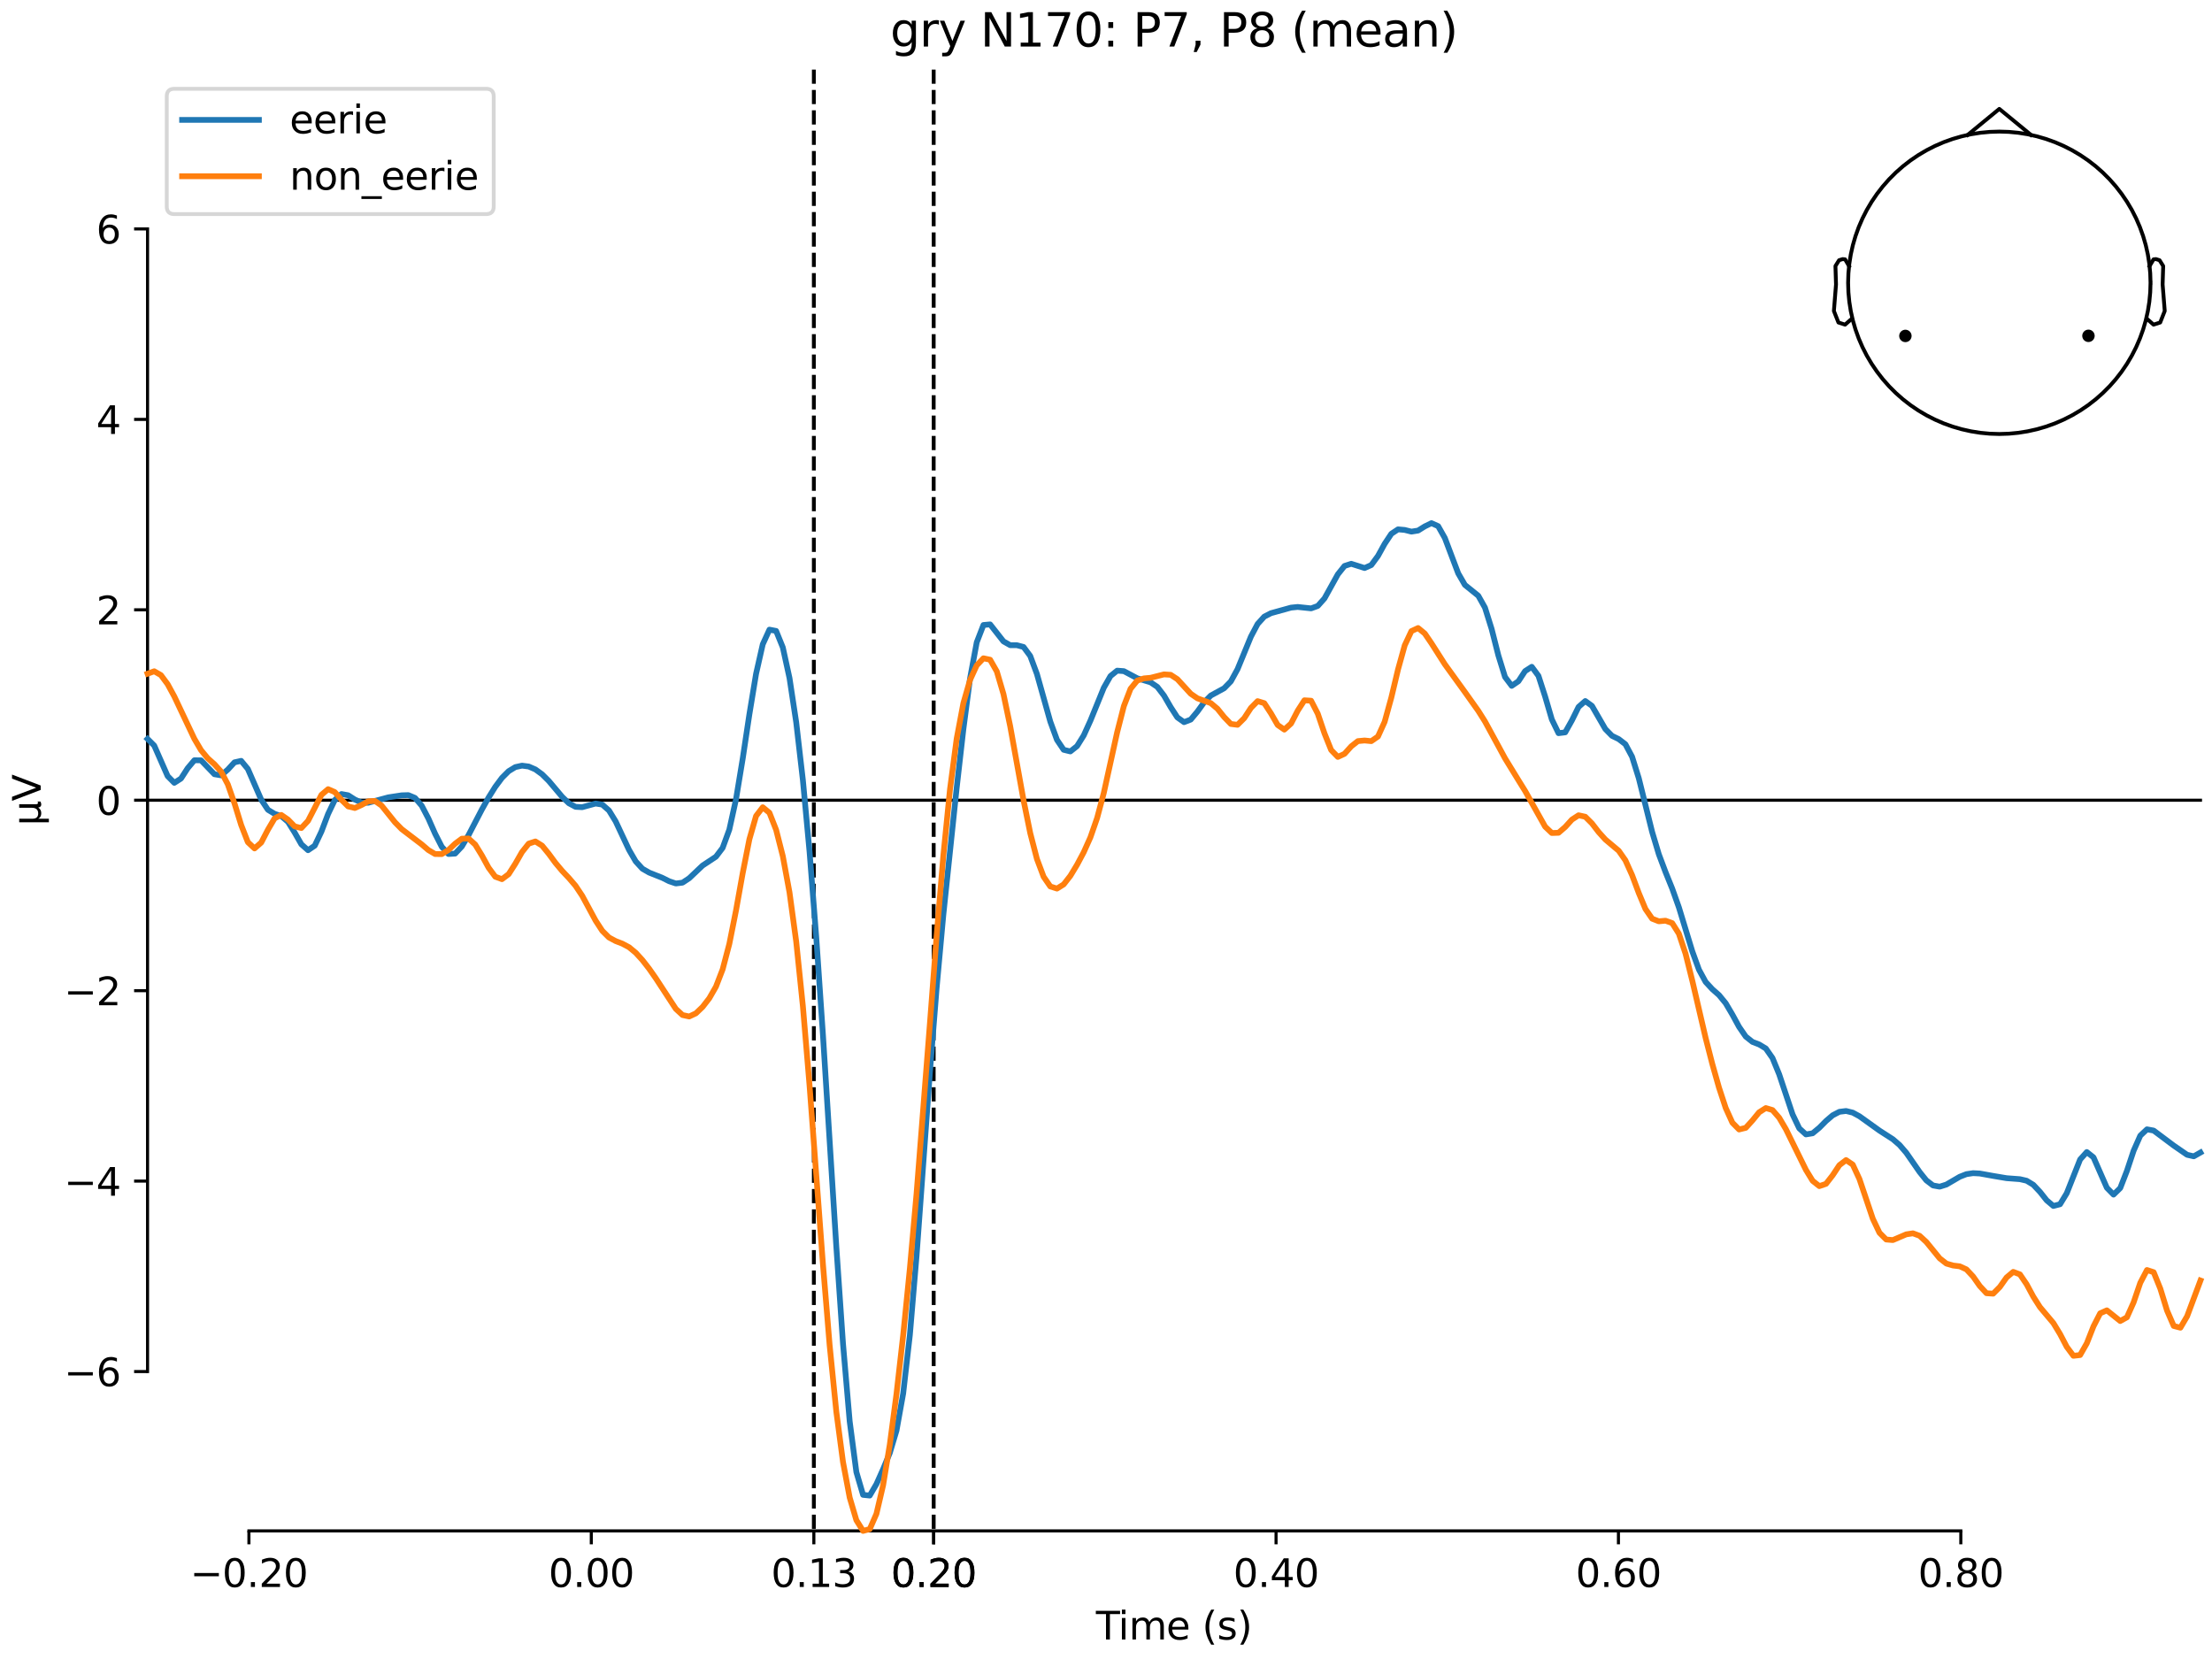 <?xml version="1.0" encoding="utf-8" standalone="no"?>
<!DOCTYPE svg PUBLIC "-//W3C//DTD SVG 1.1//EN"
  "http://www.w3.org/Graphics/SVG/1.1/DTD/svg11.dtd">
<svg xmlns:xlink="http://www.w3.org/1999/xlink" width="576pt" height="432pt" viewBox="0 0 576 432" xmlns="http://www.w3.org/2000/svg" version="1.1">
 <defs>
  <style type="text/css">*{stroke-linejoin: round; stroke-linecap: butt}</style>
 </defs>
 <g id="figure_1">
  <g id="patch_1">
   <path d="M 0 432 
L 576 432 
L 576 0 
L 0 0 
z
" style="fill: #ffffff"/>
  </g>
  <g id="axes_1">
   <g id="patch_2">
    <path d="M 38.421 398.644 
L 573 398.644 
L 573 18.118 
L 38.421 18.118 
L 38.421 398.644 
z
" style="fill: none; opacity: 0"/>
   </g>
   <g id="patch_3">
    <path d="M 38.421 357.149 
L 38.421 59.613 
" style="fill: none; stroke: #000000; stroke-width: 0.8; stroke-linejoin: miter; stroke-linecap: square"/>
   </g>
   <g id="LineCollection_1">
    <path d="M 211.924 18.118 
L 211.924 398.644 
" clip-path="url(#pa678ae87fa)" style="fill: none; stroke-dasharray: 3.7,1.6; stroke-dashoffset: 0; stroke: #000000"/>
    <path d="M 243.128 18.118 
L 243.128 398.644 
" clip-path="url(#pa678ae87fa)" style="fill: none; stroke-dasharray: 3.7,1.6; stroke-dashoffset: 0; stroke: #000000"/>
   </g>
   <g id="matplotlib.axis_1">
    <g id="xtick_1">
     <g id="line2d_1">
      <defs>
       <path id="m746af0ea76" d="M 0 0 
L 0 3.5 
" style="stroke: #000000; stroke-width: 0.8"/>
      </defs>
      <g>
       <use xlink:href="#m746af0ea76" x="64.819" y="398.644" style="stroke: #000000; stroke-width: 0.8"/>
      </g>
     </g>
     <g id="text_1">
      <!-- −0.20 -->
      <g transform="translate(49.496 413.242) scale(0.1 -0.1)">
       <defs>
        <path id="DejaVuSans-2212" d="M 678 2272 
L 4684 2272 
L 4684 1741 
L 678 1741 
L 678 2272 
z
" transform="scale(0.016)"/>
        <path id="DejaVuSans-30" d="M 2034 4250 
Q 1547 4250 1301 3770 
Q 1056 3291 1056 2328 
Q 1056 1369 1301 889 
Q 1547 409 2034 409 
Q 2525 409 2770 889 
Q 3016 1369 3016 2328 
Q 3016 3291 2770 3770 
Q 2525 4250 2034 4250 
z
M 2034 4750 
Q 2819 4750 3233 4129 
Q 3647 3509 3647 2328 
Q 3647 1150 3233 529 
Q 2819 -91 2034 -91 
Q 1250 -91 836 529 
Q 422 1150 422 2328 
Q 422 3509 836 4129 
Q 1250 4750 2034 4750 
z
" transform="scale(0.016)"/>
        <path id="DejaVuSans-2e" d="M 684 794 
L 1344 794 
L 1344 0 
L 684 0 
L 684 794 
z
" transform="scale(0.016)"/>
        <path id="DejaVuSans-32" d="M 1228 531 
L 3431 531 
L 3431 0 
L 469 0 
L 469 531 
Q 828 903 1448 1529 
Q 2069 2156 2228 2338 
Q 2531 2678 2651 2914 
Q 2772 3150 2772 3378 
Q 2772 3750 2511 3984 
Q 2250 4219 1831 4219 
Q 1534 4219 1204 4116 
Q 875 4013 500 3803 
L 500 4441 
Q 881 4594 1212 4672 
Q 1544 4750 1819 4750 
Q 2544 4750 2975 4387 
Q 3406 4025 3406 3419 
Q 3406 3131 3298 2873 
Q 3191 2616 2906 2266 
Q 2828 2175 2409 1742 
Q 1991 1309 1228 531 
z
" transform="scale(0.016)"/>
       </defs>
       <use xlink:href="#DejaVuSans-2212"/>
       <use xlink:href="#DejaVuSans-30" transform="translate(83.789 0)"/>
       <use xlink:href="#DejaVuSans-2e" transform="translate(147.412 0)"/>
       <use xlink:href="#DejaVuSans-32" transform="translate(179.199 0)"/>
       <use xlink:href="#DejaVuSans-30" transform="translate(242.822 0)"/>
      </g>
     </g>
    </g>
    <g id="xtick_2">
     <g id="line2d_2">
      <g>
       <use xlink:href="#m746af0ea76" x="153.973" y="398.644" style="stroke: #000000; stroke-width: 0.8"/>
      </g>
     </g>
     <g id="text_2">
      <!-- 0.00 -->
      <g transform="translate(142.84 413.242) scale(0.1 -0.1)">
       <use xlink:href="#DejaVuSans-30"/>
       <use xlink:href="#DejaVuSans-2e" transform="translate(63.623 0)"/>
       <use xlink:href="#DejaVuSans-30" transform="translate(95.41 0)"/>
       <use xlink:href="#DejaVuSans-30" transform="translate(159.033 0)"/>
      </g>
     </g>
    </g>
    <g id="xtick_3">
     <g id="line2d_3">
      <g>
       <use xlink:href="#m746af0ea76" x="211.924" y="398.644" style="stroke: #000000; stroke-width: 0.8"/>
      </g>
     </g>
     <g id="text_3">
      <!-- 0.13 -->
      <g transform="translate(200.791 413.242) scale(0.1 -0.1)">
       <defs>
        <path id="DejaVuSans-31" d="M 794 531 
L 1825 531 
L 1825 4091 
L 703 3866 
L 703 4441 
L 1819 4666 
L 2450 4666 
L 2450 531 
L 3481 531 
L 3481 0 
L 794 0 
L 794 531 
z
" transform="scale(0.016)"/>
        <path id="DejaVuSans-33" d="M 2597 2516 
Q 3050 2419 3304 2112 
Q 3559 1806 3559 1356 
Q 3559 666 3084 287 
Q 2609 -91 1734 -91 
Q 1441 -91 1130 -33 
Q 819 25 488 141 
L 488 750 
Q 750 597 1062 519 
Q 1375 441 1716 441 
Q 2309 441 2620 675 
Q 2931 909 2931 1356 
Q 2931 1769 2642 2001 
Q 2353 2234 1838 2234 
L 1294 2234 
L 1294 2753 
L 1863 2753 
Q 2328 2753 2575 2939 
Q 2822 3125 2822 3475 
Q 2822 3834 2567 4026 
Q 2313 4219 1838 4219 
Q 1578 4219 1281 4162 
Q 984 4106 628 3988 
L 628 4550 
Q 988 4650 1302 4700 
Q 1616 4750 1894 4750 
Q 2613 4750 3031 4423 
Q 3450 4097 3450 3541 
Q 3450 3153 3228 2886 
Q 3006 2619 2597 2516 
z
" transform="scale(0.016)"/>
       </defs>
       <use xlink:href="#DejaVuSans-30"/>
       <use xlink:href="#DejaVuSans-2e" transform="translate(63.623 0)"/>
       <use xlink:href="#DejaVuSans-31" transform="translate(95.41 0)"/>
       <use xlink:href="#DejaVuSans-33" transform="translate(159.033 0)"/>
      </g>
     </g>
    </g>
    <g id="xtick_4">
     <g id="line2d_4">
      <g>
       <use xlink:href="#m746af0ea76" x="243.128" y="398.644" style="stroke: #000000; stroke-width: 0.8"/>
      </g>
     </g>
     <g id="text_4">
      <!-- 0.20 -->
      <g transform="translate(231.995 413.242) scale(0.1 -0.1)">
       <use xlink:href="#DejaVuSans-30"/>
       <use xlink:href="#DejaVuSans-2e" transform="translate(63.623 0)"/>
       <use xlink:href="#DejaVuSans-32" transform="translate(95.41 0)"/>
       <use xlink:href="#DejaVuSans-30" transform="translate(159.033 0)"/>
      </g>
     </g>
    </g>
    <g id="xtick_5">
     <g id="line2d_5">
      <g>
       <use xlink:href="#m746af0ea76" x="243.128" y="398.644" style="stroke: #000000; stroke-width: 0.8"/>
      </g>
     </g>
     <g id="text_5">
      <!-- 0.20 -->
      <g transform="translate(231.995 413.242) scale(0.1 -0.1)">
       <use xlink:href="#DejaVuSans-30"/>
       <use xlink:href="#DejaVuSans-2e" transform="translate(63.623 0)"/>
       <use xlink:href="#DejaVuSans-32" transform="translate(95.41 0)"/>
       <use xlink:href="#DejaVuSans-30" transform="translate(159.033 0)"/>
      </g>
     </g>
    </g>
    <g id="xtick_6">
     <g id="line2d_6">
      <g>
       <use xlink:href="#m746af0ea76" x="332.282" y="398.644" style="stroke: #000000; stroke-width: 0.8"/>
      </g>
     </g>
     <g id="text_6">
      <!-- 0.40 -->
      <g transform="translate(321.15 413.242) scale(0.1 -0.1)">
       <defs>
        <path id="DejaVuSans-34" d="M 2419 4116 
L 825 1625 
L 2419 1625 
L 2419 4116 
z
M 2253 4666 
L 3047 4666 
L 3047 1625 
L 3713 1625 
L 3713 1100 
L 3047 1100 
L 3047 0 
L 2419 0 
L 2419 1100 
L 313 1100 
L 313 1709 
L 2253 4666 
z
" transform="scale(0.016)"/>
       </defs>
       <use xlink:href="#DejaVuSans-30"/>
       <use xlink:href="#DejaVuSans-2e" transform="translate(63.623 0)"/>
       <use xlink:href="#DejaVuSans-34" transform="translate(95.41 0)"/>
       <use xlink:href="#DejaVuSans-30" transform="translate(159.033 0)"/>
      </g>
     </g>
    </g>
    <g id="xtick_7">
     <g id="line2d_7">
      <g>
       <use xlink:href="#m746af0ea76" x="421.437" y="398.644" style="stroke: #000000; stroke-width: 0.8"/>
      </g>
     </g>
     <g id="text_7">
      <!-- 0.60 -->
      <g transform="translate(410.304 413.242) scale(0.1 -0.1)">
       <defs>
        <path id="DejaVuSans-36" d="M 2113 2584 
Q 1688 2584 1439 2293 
Q 1191 2003 1191 1497 
Q 1191 994 1439 701 
Q 1688 409 2113 409 
Q 2538 409 2786 701 
Q 3034 994 3034 1497 
Q 3034 2003 2786 2293 
Q 2538 2584 2113 2584 
z
M 3366 4563 
L 3366 3988 
Q 3128 4100 2886 4159 
Q 2644 4219 2406 4219 
Q 1781 4219 1451 3797 
Q 1122 3375 1075 2522 
Q 1259 2794 1537 2939 
Q 1816 3084 2150 3084 
Q 2853 3084 3261 2657 
Q 3669 2231 3669 1497 
Q 3669 778 3244 343 
Q 2819 -91 2113 -91 
Q 1303 -91 875 529 
Q 447 1150 447 2328 
Q 447 3434 972 4092 
Q 1497 4750 2381 4750 
Q 2619 4750 2861 4703 
Q 3103 4656 3366 4563 
z
" transform="scale(0.016)"/>
       </defs>
       <use xlink:href="#DejaVuSans-30"/>
       <use xlink:href="#DejaVuSans-2e" transform="translate(63.623 0)"/>
       <use xlink:href="#DejaVuSans-36" transform="translate(95.41 0)"/>
       <use xlink:href="#DejaVuSans-30" transform="translate(159.033 0)"/>
      </g>
     </g>
    </g>
    <g id="xtick_8">
     <g id="line2d_8">
      <g>
       <use xlink:href="#m746af0ea76" x="510.592" y="398.644" style="stroke: #000000; stroke-width: 0.8"/>
      </g>
     </g>
     <g id="text_8">
      <!-- 0.80 -->
      <g transform="translate(499.459 413.242) scale(0.1 -0.1)">
       <defs>
        <path id="DejaVuSans-38" d="M 2034 2216 
Q 1584 2216 1326 1975 
Q 1069 1734 1069 1313 
Q 1069 891 1326 650 
Q 1584 409 2034 409 
Q 2484 409 2743 651 
Q 3003 894 3003 1313 
Q 3003 1734 2745 1975 
Q 2488 2216 2034 2216 
z
M 1403 2484 
Q 997 2584 770 2862 
Q 544 3141 544 3541 
Q 544 4100 942 4425 
Q 1341 4750 2034 4750 
Q 2731 4750 3128 4425 
Q 3525 4100 3525 3541 
Q 3525 3141 3298 2862 
Q 3072 2584 2669 2484 
Q 3125 2378 3379 2068 
Q 3634 1759 3634 1313 
Q 3634 634 3220 271 
Q 2806 -91 2034 -91 
Q 1263 -91 848 271 
Q 434 634 434 1313 
Q 434 1759 690 2068 
Q 947 2378 1403 2484 
z
M 1172 3481 
Q 1172 3119 1398 2916 
Q 1625 2713 2034 2713 
Q 2441 2713 2670 2916 
Q 2900 3119 2900 3481 
Q 2900 3844 2670 4047 
Q 2441 4250 2034 4250 
Q 1625 4250 1398 4047 
Q 1172 3844 1172 3481 
z
" transform="scale(0.016)"/>
       </defs>
       <use xlink:href="#DejaVuSans-30"/>
       <use xlink:href="#DejaVuSans-2e" transform="translate(63.623 0)"/>
       <use xlink:href="#DejaVuSans-38" transform="translate(95.41 0)"/>
       <use xlink:href="#DejaVuSans-30" transform="translate(159.033 0)"/>
      </g>
     </g>
    </g>
    <g id="text_9">
     <!-- Time (s) -->
     <g transform="translate(285.381 426.92) scale(0.1 -0.1)">
      <defs>
       <path id="DejaVuSans-54" d="M -19 4666 
L 3928 4666 
L 3928 4134 
L 2272 4134 
L 2272 0 
L 1638 0 
L 1638 4134 
L -19 4134 
L -19 4666 
z
" transform="scale(0.016)"/>
       <path id="DejaVuSans-69" d="M 603 3500 
L 1178 3500 
L 1178 0 
L 603 0 
L 603 3500 
z
M 603 4863 
L 1178 4863 
L 1178 4134 
L 603 4134 
L 603 4863 
z
" transform="scale(0.016)"/>
       <path id="DejaVuSans-6d" d="M 3328 2828 
Q 3544 3216 3844 3400 
Q 4144 3584 4550 3584 
Q 5097 3584 5394 3201 
Q 5691 2819 5691 2113 
L 5691 0 
L 5113 0 
L 5113 2094 
Q 5113 2597 4934 2840 
Q 4756 3084 4391 3084 
Q 3944 3084 3684 2787 
Q 3425 2491 3425 1978 
L 3425 0 
L 2847 0 
L 2847 2094 
Q 2847 2600 2669 2842 
Q 2491 3084 2119 3084 
Q 1678 3084 1418 2786 
Q 1159 2488 1159 1978 
L 1159 0 
L 581 0 
L 581 3500 
L 1159 3500 
L 1159 2956 
Q 1356 3278 1631 3431 
Q 1906 3584 2284 3584 
Q 2666 3584 2933 3390 
Q 3200 3197 3328 2828 
z
" transform="scale(0.016)"/>
       <path id="DejaVuSans-65" d="M 3597 1894 
L 3597 1613 
L 953 1613 
Q 991 1019 1311 708 
Q 1631 397 2203 397 
Q 2534 397 2845 478 
Q 3156 559 3463 722 
L 3463 178 
Q 3153 47 2828 -22 
Q 2503 -91 2169 -91 
Q 1331 -91 842 396 
Q 353 884 353 1716 
Q 353 2575 817 3079 
Q 1281 3584 2069 3584 
Q 2775 3584 3186 3129 
Q 3597 2675 3597 1894 
z
M 3022 2063 
Q 3016 2534 2758 2815 
Q 2500 3097 2075 3097 
Q 1594 3097 1305 2825 
Q 1016 2553 972 2059 
L 3022 2063 
z
" transform="scale(0.016)"/>
       <path id="DejaVuSans-20" transform="scale(0.016)"/>
       <path id="DejaVuSans-28" d="M 1984 4856 
Q 1566 4138 1362 3434 
Q 1159 2731 1159 2009 
Q 1159 1288 1364 580 
Q 1569 -128 1984 -844 
L 1484 -844 
Q 1016 -109 783 600 
Q 550 1309 550 2009 
Q 550 2706 781 3412 
Q 1013 4119 1484 4856 
L 1984 4856 
z
" transform="scale(0.016)"/>
       <path id="DejaVuSans-73" d="M 2834 3397 
L 2834 2853 
Q 2591 2978 2328 3040 
Q 2066 3103 1784 3103 
Q 1356 3103 1142 2972 
Q 928 2841 928 2578 
Q 928 2378 1081 2264 
Q 1234 2150 1697 2047 
L 1894 2003 
Q 2506 1872 2764 1633 
Q 3022 1394 3022 966 
Q 3022 478 2636 193 
Q 2250 -91 1575 -91 
Q 1294 -91 989 -36 
Q 684 19 347 128 
L 347 722 
Q 666 556 975 473 
Q 1284 391 1588 391 
Q 1994 391 2212 530 
Q 2431 669 2431 922 
Q 2431 1156 2273 1281 
Q 2116 1406 1581 1522 
L 1381 1569 
Q 847 1681 609 1914 
Q 372 2147 372 2553 
Q 372 3047 722 3315 
Q 1072 3584 1716 3584 
Q 2034 3584 2315 3537 
Q 2597 3491 2834 3397 
z
" transform="scale(0.016)"/>
       <path id="DejaVuSans-29" d="M 513 4856 
L 1013 4856 
Q 1481 4119 1714 3412 
Q 1947 2706 1947 2009 
Q 1947 1309 1714 600 
Q 1481 -109 1013 -844 
L 513 -844 
Q 928 -128 1133 580 
Q 1338 1288 1338 2009 
Q 1338 2731 1133 3434 
Q 928 4138 513 4856 
z
" transform="scale(0.016)"/>
      </defs>
      <use xlink:href="#DejaVuSans-54"/>
      <use xlink:href="#DejaVuSans-69" transform="translate(57.959 0)"/>
      <use xlink:href="#DejaVuSans-6d" transform="translate(85.742 0)"/>
      <use xlink:href="#DejaVuSans-65" transform="translate(183.154 0)"/>
      <use xlink:href="#DejaVuSans-20" transform="translate(244.678 0)"/>
      <use xlink:href="#DejaVuSans-28" transform="translate(276.465 0)"/>
      <use xlink:href="#DejaVuSans-73" transform="translate(315.479 0)"/>
      <use xlink:href="#DejaVuSans-29" transform="translate(367.578 0)"/>
     </g>
    </g>
   </g>
   <g id="matplotlib.axis_2">
    <g id="ytick_1">
     <g id="line2d_9">
      <defs>
       <path id="me7de5a85d9" d="M 0 0 
L -3.5 0 
" style="stroke: #000000; stroke-width: 0.8"/>
      </defs>
      <g>
       <use xlink:href="#me7de5a85d9" x="38.421" y="357.149" style="stroke: #000000; stroke-width: 0.8"/>
      </g>
     </g>
     <g id="text_10">
      <!-- −6 -->
      <g transform="translate(16.678 360.948) scale(0.1 -0.1)">
       <use xlink:href="#DejaVuSans-2212"/>
       <use xlink:href="#DejaVuSans-36" transform="translate(83.789 0)"/>
      </g>
     </g>
    </g>
    <g id="ytick_2">
     <g id="line2d_10">
      <g>
       <use xlink:href="#me7de5a85d9" x="38.421" y="307.56" style="stroke: #000000; stroke-width: 0.8"/>
      </g>
     </g>
     <g id="text_11">
      <!-- −4 -->
      <g transform="translate(16.678 311.359) scale(0.1 -0.1)">
       <use xlink:href="#DejaVuSans-2212"/>
       <use xlink:href="#DejaVuSans-34" transform="translate(83.789 0)"/>
      </g>
     </g>
    </g>
    <g id="ytick_3">
     <g id="line2d_11">
      <g>
       <use xlink:href="#me7de5a85d9" x="38.421" y="257.97" style="stroke: #000000; stroke-width: 0.8"/>
      </g>
     </g>
     <g id="text_12">
      <!-- −2 -->
      <g transform="translate(16.678 261.77) scale(0.1 -0.1)">
       <use xlink:href="#DejaVuSans-2212"/>
       <use xlink:href="#DejaVuSans-32" transform="translate(83.789 0)"/>
      </g>
     </g>
    </g>
    <g id="ytick_4">
     <g id="line2d_12">
      <g>
       <use xlink:href="#me7de5a85d9" x="38.421" y="208.381" style="stroke: #000000; stroke-width: 0.8"/>
      </g>
     </g>
     <g id="text_13">
      <!-- 0 -->
      <g transform="translate(25.058 212.18) scale(0.1 -0.1)">
       <use xlink:href="#DejaVuSans-30"/>
      </g>
     </g>
    </g>
    <g id="ytick_5">
     <g id="line2d_13">
      <g>
       <use xlink:href="#me7de5a85d9" x="38.421" y="158.792" style="stroke: #000000; stroke-width: 0.8"/>
      </g>
     </g>
     <g id="text_14">
      <!-- 2 -->
      <g transform="translate(25.058 162.591) scale(0.1 -0.1)">
       <use xlink:href="#DejaVuSans-32"/>
      </g>
     </g>
    </g>
    <g id="ytick_6">
     <g id="line2d_14">
      <g>
       <use xlink:href="#me7de5a85d9" x="38.421" y="109.202" style="stroke: #000000; stroke-width: 0.8"/>
      </g>
     </g>
     <g id="text_15">
      <!-- 4 -->
      <g transform="translate(25.058 113.001) scale(0.1 -0.1)">
       <use xlink:href="#DejaVuSans-34"/>
      </g>
     </g>
    </g>
    <g id="ytick_7">
     <g id="line2d_15">
      <g>
       <use xlink:href="#me7de5a85d9" x="38.421" y="59.613" style="stroke: #000000; stroke-width: 0.8"/>
      </g>
     </g>
     <g id="text_16">
      <!-- 6 -->
      <g transform="translate(25.058 63.412) scale(0.1 -0.1)">
       <use xlink:href="#DejaVuSans-36"/>
      </g>
     </g>
    </g>
    <g id="text_17">
     <!-- µV -->
     <g transform="translate(10.599 214.982) rotate(-90) scale(0.1 -0.1)">
      <defs>
       <path id="DejaVuSans-b5" d="M 544 -1331 
L 544 3500 
L 1119 3500 
L 1119 1325 
Q 1119 872 1334 640 
Q 1550 409 1972 409 
Q 2434 409 2667 671 
Q 2900 934 2900 1459 
L 2900 3500 
L 3475 3500 
L 3475 806 
Q 3475 619 3529 530 
Q 3584 441 3700 441 
Q 3728 441 3778 458 
Q 3828 475 3916 513 
L 3916 50 
Q 3788 -22 3673 -56 
Q 3559 -91 3450 -91 
Q 3234 -91 3106 31 
Q 2978 153 2931 403 
Q 2775 156 2548 32 
Q 2322 -91 2016 -91 
Q 1697 -91 1473 31 
Q 1250 153 1119 397 
L 1119 -1331 
L 544 -1331 
z
" transform="scale(0.016)"/>
       <path id="DejaVuSans-56" d="M 1831 0 
L 50 4666 
L 709 4666 
L 2188 738 
L 3669 4666 
L 4325 4666 
L 2547 0 
L 1831 0 
z
" transform="scale(0.016)"/>
      </defs>
      <use xlink:href="#DejaVuSans-b5"/>
      <use xlink:href="#DejaVuSans-56" transform="translate(63.623 0)"/>
     </g>
    </g>
   </g>
   <g id="patch_4">
    <path d="M 64.819 398.644 
L 510.592 398.644 
" style="fill: none; stroke: #000000; stroke-width: 0.8; stroke-linejoin: miter; stroke-linecap: square"/>
   </g>
   <g id="patch_5">
    <path d="M 38.421 208.381 
L 573 208.381 
" style="fill: none; stroke: #000000; stroke-width: 0.8; stroke-linejoin: miter; stroke-linecap: square"/>
   </g>
   <g id="text_18">
    <!-- gry N170: P7, P8 (mean) -->
    <g transform="translate(231.818 12.118) scale(0.12 -0.12)">
     <defs>
      <path id="DejaVuSans-67" d="M 2906 1791 
Q 2906 2416 2648 2759 
Q 2391 3103 1925 3103 
Q 1463 3103 1205 2759 
Q 947 2416 947 1791 
Q 947 1169 1205 825 
Q 1463 481 1925 481 
Q 2391 481 2648 825 
Q 2906 1169 2906 1791 
z
M 3481 434 
Q 3481 -459 3084 -895 
Q 2688 -1331 1869 -1331 
Q 1566 -1331 1297 -1286 
Q 1028 -1241 775 -1147 
L 775 -588 
Q 1028 -725 1275 -790 
Q 1522 -856 1778 -856 
Q 2344 -856 2625 -561 
Q 2906 -266 2906 331 
L 2906 616 
Q 2728 306 2450 153 
Q 2172 0 1784 0 
Q 1141 0 747 490 
Q 353 981 353 1791 
Q 353 2603 747 3093 
Q 1141 3584 1784 3584 
Q 2172 3584 2450 3431 
Q 2728 3278 2906 2969 
L 2906 3500 
L 3481 3500 
L 3481 434 
z
" transform="scale(0.016)"/>
      <path id="DejaVuSans-72" d="M 2631 2963 
Q 2534 3019 2420 3045 
Q 2306 3072 2169 3072 
Q 1681 3072 1420 2755 
Q 1159 2438 1159 1844 
L 1159 0 
L 581 0 
L 581 3500 
L 1159 3500 
L 1159 2956 
Q 1341 3275 1631 3429 
Q 1922 3584 2338 3584 
Q 2397 3584 2469 3576 
Q 2541 3569 2628 3553 
L 2631 2963 
z
" transform="scale(0.016)"/>
      <path id="DejaVuSans-79" d="M 2059 -325 
Q 1816 -950 1584 -1140 
Q 1353 -1331 966 -1331 
L 506 -1331 
L 506 -850 
L 844 -850 
Q 1081 -850 1212 -737 
Q 1344 -625 1503 -206 
L 1606 56 
L 191 3500 
L 800 3500 
L 1894 763 
L 2988 3500 
L 3597 3500 
L 2059 -325 
z
" transform="scale(0.016)"/>
      <path id="DejaVuSans-4e" d="M 628 4666 
L 1478 4666 
L 3547 763 
L 3547 4666 
L 4159 4666 
L 4159 0 
L 3309 0 
L 1241 3903 
L 1241 0 
L 628 0 
L 628 4666 
z
" transform="scale(0.016)"/>
      <path id="DejaVuSans-37" d="M 525 4666 
L 3525 4666 
L 3525 4397 
L 1831 0 
L 1172 0 
L 2766 4134 
L 525 4134 
L 525 4666 
z
" transform="scale(0.016)"/>
      <path id="DejaVuSans-3a" d="M 750 794 
L 1409 794 
L 1409 0 
L 750 0 
L 750 794 
z
M 750 3309 
L 1409 3309 
L 1409 2516 
L 750 2516 
L 750 3309 
z
" transform="scale(0.016)"/>
      <path id="DejaVuSans-50" d="M 1259 4147 
L 1259 2394 
L 2053 2394 
Q 2494 2394 2734 2622 
Q 2975 2850 2975 3272 
Q 2975 3691 2734 3919 
Q 2494 4147 2053 4147 
L 1259 4147 
z
M 628 4666 
L 2053 4666 
Q 2838 4666 3239 4311 
Q 3641 3956 3641 3272 
Q 3641 2581 3239 2228 
Q 2838 1875 2053 1875 
L 1259 1875 
L 1259 0 
L 628 0 
L 628 4666 
z
" transform="scale(0.016)"/>
      <path id="DejaVuSans-2c" d="M 750 794 
L 1409 794 
L 1409 256 
L 897 -744 
L 494 -744 
L 750 256 
L 750 794 
z
" transform="scale(0.016)"/>
      <path id="DejaVuSans-61" d="M 2194 1759 
Q 1497 1759 1228 1600 
Q 959 1441 959 1056 
Q 959 750 1161 570 
Q 1363 391 1709 391 
Q 2188 391 2477 730 
Q 2766 1069 2766 1631 
L 2766 1759 
L 2194 1759 
z
M 3341 1997 
L 3341 0 
L 2766 0 
L 2766 531 
Q 2569 213 2275 61 
Q 1981 -91 1556 -91 
Q 1019 -91 701 211 
Q 384 513 384 1019 
Q 384 1609 779 1909 
Q 1175 2209 1959 2209 
L 2766 2209 
L 2766 2266 
Q 2766 2663 2505 2880 
Q 2244 3097 1772 3097 
Q 1472 3097 1187 3025 
Q 903 2953 641 2809 
L 641 3341 
Q 956 3463 1253 3523 
Q 1550 3584 1831 3584 
Q 2591 3584 2966 3190 
Q 3341 2797 3341 1997 
z
" transform="scale(0.016)"/>
      <path id="DejaVuSans-6e" d="M 3513 2113 
L 3513 0 
L 2938 0 
L 2938 2094 
Q 2938 2591 2744 2837 
Q 2550 3084 2163 3084 
Q 1697 3084 1428 2787 
Q 1159 2491 1159 1978 
L 1159 0 
L 581 0 
L 581 3500 
L 1159 3500 
L 1159 2956 
Q 1366 3272 1645 3428 
Q 1925 3584 2291 3584 
Q 2894 3584 3203 3211 
Q 3513 2838 3513 2113 
z
" transform="scale(0.016)"/>
     </defs>
     <use xlink:href="#DejaVuSans-67"/>
     <use xlink:href="#DejaVuSans-72" transform="translate(63.477 0)"/>
     <use xlink:href="#DejaVuSans-79" transform="translate(104.59 0)"/>
     <use xlink:href="#DejaVuSans-20" transform="translate(163.77 0)"/>
     <use xlink:href="#DejaVuSans-4e" transform="translate(195.557 0)"/>
     <use xlink:href="#DejaVuSans-31" transform="translate(270.361 0)"/>
     <use xlink:href="#DejaVuSans-37" transform="translate(333.984 0)"/>
     <use xlink:href="#DejaVuSans-30" transform="translate(397.607 0)"/>
     <use xlink:href="#DejaVuSans-3a" transform="translate(461.23 0)"/>
     <use xlink:href="#DejaVuSans-20" transform="translate(494.922 0)"/>
     <use xlink:href="#DejaVuSans-50" transform="translate(526.709 0)"/>
     <use xlink:href="#DejaVuSans-37" transform="translate(587.012 0)"/>
     <use xlink:href="#DejaVuSans-2c" transform="translate(650.635 0)"/>
     <use xlink:href="#DejaVuSans-20" transform="translate(682.422 0)"/>
     <use xlink:href="#DejaVuSans-50" transform="translate(714.209 0)"/>
     <use xlink:href="#DejaVuSans-38" transform="translate(774.512 0)"/>
     <use xlink:href="#DejaVuSans-20" transform="translate(838.135 0)"/>
     <use xlink:href="#DejaVuSans-28" transform="translate(869.922 0)"/>
     <use xlink:href="#DejaVuSans-6d" transform="translate(908.936 0)"/>
     <use xlink:href="#DejaVuSans-65" transform="translate(1006.348 0)"/>
     <use xlink:href="#DejaVuSans-61" transform="translate(1067.871 0)"/>
     <use xlink:href="#DejaVuSans-6e" transform="translate(1129.15 0)"/>
     <use xlink:href="#DejaVuSans-29" transform="translate(1192.529 0)"/>
    </g>
   </g>
   <g id="legend_1">
    <g id="patch_6">
     <path d="M 45.421 55.753 
L 126.563 55.753 
Q 128.563 55.753 128.563 53.753 
L 128.563 25.118 
Q 128.563 23.118 126.563 23.118 
L 45.421 23.118 
Q 43.421 23.118 43.421 25.118 
L 43.421 53.753 
Q 43.421 55.753 45.421 55.753 
z
" style="fill: #ffffff; opacity: 0.8; stroke: #cccccc; stroke-linejoin: miter"/>
    </g>
    <g id="line2d_16">
     <path d="M 47.421 31.217 
L 57.421 31.217 
L 67.421 31.217 
" style="fill: none; stroke: #1f77b4; stroke-width: 1.5; stroke-linecap: square"/>
    </g>
    <g id="text_19">
     <!-- eerie -->
     <g transform="translate(75.421 34.717) scale(0.1 -0.1)">
      <use xlink:href="#DejaVuSans-65"/>
      <use xlink:href="#DejaVuSans-65" transform="translate(61.523 0)"/>
      <use xlink:href="#DejaVuSans-72" transform="translate(123.047 0)"/>
      <use xlink:href="#DejaVuSans-69" transform="translate(164.16 0)"/>
      <use xlink:href="#DejaVuSans-65" transform="translate(191.943 0)"/>
     </g>
    </g>
    <g id="line2d_17">
     <path d="M 47.421 45.895 
L 57.421 45.895 
L 67.421 45.895 
" style="fill: none; stroke: #ff7f0e; stroke-width: 1.5; stroke-linecap: square"/>
    </g>
    <g id="text_20">
     <!-- non_eerie -->
     <g transform="translate(75.421 49.395) scale(0.1 -0.1)">
      <defs>
       <path id="DejaVuSans-6f" d="M 1959 3097 
Q 1497 3097 1228 2736 
Q 959 2375 959 1747 
Q 959 1119 1226 758 
Q 1494 397 1959 397 
Q 2419 397 2687 759 
Q 2956 1122 2956 1747 
Q 2956 2369 2687 2733 
Q 2419 3097 1959 3097 
z
M 1959 3584 
Q 2709 3584 3137 3096 
Q 3566 2609 3566 1747 
Q 3566 888 3137 398 
Q 2709 -91 1959 -91 
Q 1206 -91 779 398 
Q 353 888 353 1747 
Q 353 2609 779 3096 
Q 1206 3584 1959 3584 
z
" transform="scale(0.016)"/>
       <path id="DejaVuSans-5f" d="M 3263 -1063 
L 3263 -1509 
L -63 -1509 
L -63 -1063 
L 3263 -1063 
z
" transform="scale(0.016)"/>
      </defs>
      <use xlink:href="#DejaVuSans-6e"/>
      <use xlink:href="#DejaVuSans-6f" transform="translate(63.379 0)"/>
      <use xlink:href="#DejaVuSans-6e" transform="translate(124.561 0)"/>
      <use xlink:href="#DejaVuSans-5f" transform="translate(187.939 0)"/>
      <use xlink:href="#DejaVuSans-65" transform="translate(237.939 0)"/>
      <use xlink:href="#DejaVuSans-65" transform="translate(299.463 0)"/>
      <use xlink:href="#DejaVuSans-72" transform="translate(360.986 0)"/>
      <use xlink:href="#DejaVuSans-69" transform="translate(402.1 0)"/>
      <use xlink:href="#DejaVuSans-65" transform="translate(429.883 0)"/>
     </g>
    </g>
   </g>
   <g id="line2d_18">
    <path d="M 38.421 192.413 
L 40.162 194.152 
L 43.644 202.08 
L 45.386 203.849 
L 47.127 202.736 
L 48.868 200.042 
L 50.61 197.974 
L 52.351 197.989 
L 55.834 201.608 
L 57.575 201.898 
L 59.316 200.408 
L 61.057 198.513 
L 62.799 198.122 
L 64.54 200.229 
L 68.023 208.228 
L 69.764 210.864 
L 71.505 211.915 
L 73.247 212.502 
L 74.988 214 
L 76.729 216.795 
L 78.47 219.85 
L 80.212 221.395 
L 81.953 220.216 
L 83.694 216.55 
L 85.436 211.956 
L 87.177 208.327 
L 88.918 206.767 
L 90.66 207.084 
L 92.401 208.198 
L 94.142 209 
L 95.883 209.034 
L 101.107 207.631 
L 104.59 207.099 
L 106.331 207.046 
L 108.073 207.772 
L 109.814 209.802 
L 111.555 213.139 
L 113.296 217.083 
L 115.038 220.504 
L 116.779 222.38 
L 118.52 222.272 
L 120.262 220.415 
L 122.003 217.466 
L 125.486 210.773 
L 127.227 207.671 
L 128.968 204.89 
L 130.709 202.552 
L 132.451 200.809 
L 134.192 199.751 
L 135.933 199.37 
L 137.675 199.598 
L 139.416 200.354 
L 141.157 201.618 
L 142.899 203.351 
L 146.381 207.482 
L 148.122 209.16 
L 149.864 210.095 
L 151.605 210.19 
L 155.088 209.24 
L 156.829 209.509 
L 158.57 211.037 
L 160.312 213.88 
L 163.794 221.3 
L 165.535 224.299 
L 167.277 226.204 
L 169.018 227.21 
L 172.501 228.597 
L 174.242 229.469 
L 175.983 230.053 
L 177.725 229.844 
L 179.466 228.692 
L 182.948 225.388 
L 186.431 223.082 
L 188.172 220.784 
L 189.914 216.025 
L 191.655 208.124 
L 193.396 197.583 
L 195.138 186.004 
L 196.879 175.461 
L 198.62 167.767 
L 200.361 163.959 
L 202.103 164.296 
L 203.844 168.589 
L 205.585 176.553 
L 207.327 188.059 
L 209.068 203.133 
L 210.809 221.825 
L 212.551 244.068 
L 214.292 269.443 
L 217.774 324.585 
L 219.516 349.894 
L 221.257 370.117 
L 222.998 383.33 
L 224.74 389.258 
L 226.481 389.441 
L 228.222 386.457 
L 229.964 382.549 
L 231.705 378.335 
L 233.446 372.526 
L 235.187 362.853 
L 236.929 347.618 
L 238.67 327.004 
L 242.153 279.146 
L 243.894 257.297 
L 245.635 238.269 
L 249.118 205.158 
L 250.859 189.881 
L 252.6 176.651 
L 254.342 167.254 
L 256.083 162.75 
L 257.824 162.589 
L 261.307 167.019 
L 263.048 168.003 
L 264.79 168.01 
L 266.531 168.469 
L 268.272 170.817 
L 270.013 175.501 
L 273.496 187.904 
L 275.237 192.659 
L 276.979 195.246 
L 278.72 195.67 
L 280.461 194.294 
L 282.203 191.502 
L 283.944 187.659 
L 287.427 179.095 
L 289.168 176.039 
L 290.909 174.635 
L 292.65 174.765 
L 296.133 176.622 
L 299.616 177.68 
L 301.357 178.856 
L 303.098 181.123 
L 304.84 184.124 
L 306.581 186.811 
L 308.322 188.049 
L 310.063 187.377 
L 311.805 185.292 
L 313.546 182.889 
L 315.287 181.119 
L 318.77 179.219 
L 320.511 177.432 
L 322.253 174.25 
L 325.735 165.777 
L 327.476 162.49 
L 329.218 160.563 
L 330.959 159.671 
L 336.183 158.224 
L 337.924 158.053 
L 341.407 158.418 
L 343.148 157.787 
L 344.889 155.833 
L 348.372 149.554 
L 350.113 147.372 
L 351.855 146.809 
L 355.337 147.913 
L 357.079 147.139 
L 358.82 144.77 
L 360.561 141.612 
L 362.302 138.998 
L 364.044 137.842 
L 365.785 137.996 
L 367.526 138.435 
L 369.268 138.158 
L 371.009 137.074 
L 372.75 136.223 
L 374.492 137.009 
L 376.233 140.09 
L 379.715 149.297 
L 381.457 152.316 
L 384.939 155.123 
L 386.681 158.223 
L 388.422 163.793 
L 390.163 170.648 
L 391.905 176.287 
L 393.646 178.595 
L 395.387 177.405 
L 397.128 174.754 
L 398.87 173.632 
L 400.611 175.987 
L 402.352 181.387 
L 404.094 187.336 
L 405.835 190.918 
L 407.576 190.703 
L 409.318 187.595 
L 411.059 184.077 
L 412.8 182.546 
L 414.541 183.803 
L 418.024 189.833 
L 419.765 191.609 
L 421.507 192.456 
L 423.248 193.791 
L 424.989 197.049 
L 426.731 202.636 
L 430.213 216.628 
L 431.954 222.442 
L 433.696 227.075 
L 435.437 231.381 
L 437.178 236.269 
L 440.661 247.703 
L 442.402 252.494 
L 444.144 255.696 
L 445.885 257.582 
L 447.626 259.116 
L 449.367 261.242 
L 451.109 264.193 
L 452.85 267.39 
L 454.591 269.92 
L 456.333 271.305 
L 458.074 271.973 
L 459.815 273.019 
L 461.557 275.514 
L 463.298 279.757 
L 466.78 290.177 
L 468.522 293.817 
L 470.263 295.396 
L 472.004 295.106 
L 473.746 293.667 
L 475.487 291.908 
L 477.228 290.418 
L 478.97 289.511 
L 480.711 289.297 
L 482.452 289.724 
L 484.193 290.669 
L 489.417 294.409 
L 492.9 296.65 
L 494.641 298.154 
L 496.383 300.169 
L 499.865 305.189 
L 501.606 307.353 
L 503.348 308.688 
L 505.089 309.005 
L 506.83 308.458 
L 510.313 306.425 
L 512.054 305.744 
L 513.796 305.488 
L 515.537 305.578 
L 519.019 306.205 
L 522.502 306.793 
L 525.985 307.055 
L 527.726 307.455 
L 529.467 308.515 
L 531.209 310.364 
L 532.95 312.56 
L 534.691 314.029 
L 536.432 313.583 
L 538.174 310.719 
L 541.656 301.928 
L 543.398 299.987 
L 545.139 301.365 
L 548.622 309.295 
L 550.363 311.073 
L 552.104 309.376 
L 553.845 304.89 
L 555.587 299.65 
L 557.328 295.716 
L 559.069 294.075 
L 560.811 294.397 
L 566.035 298.307 
L 569.517 300.704 
L 571.258 301.102 
L 573 300.111 
L 573 300.111 
" style="fill: none; stroke: #1f77b4; stroke-width: 1.5; stroke-linecap: square"/>
   </g>
   <g id="line2d_19">
    <path d="M 38.421 175.435 
L 40.162 174.795 
L 41.903 175.799 
L 43.644 178.145 
L 45.386 181.345 
L 50.61 192.38 
L 52.351 195.345 
L 54.092 197.447 
L 55.834 199.003 
L 57.575 200.924 
L 59.316 204.227 
L 61.057 209.185 
L 62.799 214.825 
L 64.54 219.297 
L 66.281 220.931 
L 68.023 219.402 
L 69.764 216.053 
L 71.505 213.099 
L 73.247 212.207 
L 74.988 213.407 
L 76.729 215.184 
L 78.47 215.617 
L 80.212 213.75 
L 83.694 206.981 
L 85.436 205.499 
L 87.177 206.253 
L 88.918 208.265 
L 90.66 209.991 
L 92.401 210.405 
L 94.142 209.622 
L 95.883 208.651 
L 97.625 208.56 
L 99.366 209.773 
L 102.849 214.115 
L 104.59 215.892 
L 109.814 219.873 
L 111.555 221.361 
L 113.296 222.384 
L 115.038 222.406 
L 116.779 221.331 
L 118.52 219.684 
L 120.262 218.391 
L 122.003 218.344 
L 123.744 219.919 
L 125.486 222.765 
L 127.227 225.944 
L 128.968 228.293 
L 130.709 228.937 
L 132.451 227.63 
L 134.192 224.905 
L 135.933 221.865 
L 137.675 219.679 
L 139.416 219.113 
L 141.157 220.2 
L 142.899 222.329 
L 144.64 224.693 
L 146.381 226.773 
L 148.122 228.611 
L 149.864 230.643 
L 151.605 233.26 
L 155.088 239.705 
L 156.829 242.381 
L 158.57 244.113 
L 160.312 245.052 
L 162.053 245.725 
L 163.794 246.651 
L 165.535 248.086 
L 167.277 249.995 
L 169.018 252.23 
L 170.759 254.718 
L 175.983 262.712 
L 177.725 264.313 
L 179.466 264.691 
L 181.207 263.874 
L 182.948 262.206 
L 184.69 259.962 
L 186.431 256.93 
L 188.172 252.426 
L 189.914 245.801 
L 191.655 237.082 
L 193.396 227.372 
L 195.138 218.547 
L 196.879 212.479 
L 198.62 210.207 
L 200.361 211.649 
L 202.103 216.088 
L 203.844 222.944 
L 205.585 232.371 
L 207.327 245.159 
L 209.068 262.003 
L 210.809 282.724 
L 214.292 329.167 
L 216.033 350.252 
L 217.774 367.587 
L 219.516 380.717 
L 221.257 389.966 
L 222.998 395.859 
L 224.74 398.644 
L 226.481 398.17 
L 228.222 394.199 
L 229.964 386.735 
L 231.705 376.135 
L 233.446 362.967 
L 235.187 347.655 
L 236.929 330.294 
L 238.67 310.8 
L 242.153 266.452 
L 243.894 243.731 
L 245.635 222.91 
L 247.377 205.533 
L 249.118 192.337 
L 250.859 183.117 
L 252.6 177.038 
L 254.342 173.247 
L 256.083 171.416 
L 257.824 171.787 
L 259.566 174.84 
L 261.307 180.762 
L 263.048 189.087 
L 266.531 208.398 
L 268.272 216.939 
L 270.013 223.67 
L 271.755 228.303 
L 273.496 230.83 
L 275.237 231.385 
L 276.979 230.296 
L 278.72 228.064 
L 280.461 225.189 
L 282.203 221.915 
L 283.944 218.036 
L 285.685 213.015 
L 287.427 206.48 
L 290.909 190.667 
L 292.65 183.871 
L 294.392 179.353 
L 296.133 177.226 
L 297.874 176.65 
L 299.616 176.495 
L 303.098 175.611 
L 304.84 175.717 
L 306.581 176.852 
L 310.063 180.644 
L 311.805 181.841 
L 315.287 183.094 
L 317.029 184.563 
L 318.77 186.72 
L 320.511 188.521 
L 322.253 188.739 
L 323.994 187.008 
L 325.735 184.338 
L 327.476 182.574 
L 329.218 183.105 
L 330.959 185.767 
L 332.7 188.788 
L 334.442 189.99 
L 336.183 188.409 
L 337.924 185.061 
L 339.666 182.355 
L 341.407 182.465 
L 343.148 185.849 
L 344.889 190.964 
L 346.631 195.31 
L 348.372 197.099 
L 350.113 196.292 
L 351.855 194.349 
L 353.596 192.981 
L 355.337 192.822 
L 357.079 192.992 
L 358.82 191.788 
L 360.561 187.956 
L 362.302 181.633 
L 364.044 174.32 
L 365.785 168.051 
L 367.526 164.341 
L 369.268 163.535 
L 371.009 164.959 
L 372.75 167.517 
L 376.233 172.971 
L 381.457 180.199 
L 384.939 185.096 
L 386.681 187.863 
L 390.163 194.251 
L 391.905 197.467 
L 395.387 203.149 
L 397.128 205.953 
L 402.352 215.263 
L 404.094 216.914 
L 405.835 216.853 
L 407.576 215.356 
L 409.318 213.429 
L 411.059 212.295 
L 412.8 212.676 
L 414.541 214.411 
L 416.283 216.667 
L 418.024 218.598 
L 421.507 221.527 
L 423.248 224.017 
L 424.989 227.879 
L 426.731 232.532 
L 428.472 236.698 
L 430.213 239.223 
L 431.954 239.907 
L 433.696 239.748 
L 435.437 240.377 
L 437.178 243.135 
L 438.92 248.36 
L 440.661 255.333 
L 444.144 270.291 
L 445.885 277.071 
L 447.626 283.223 
L 449.367 288.508 
L 451.109 292.349 
L 452.85 294.115 
L 454.591 293.686 
L 456.333 291.766 
L 458.074 289.638 
L 459.815 288.534 
L 461.557 289.057 
L 463.298 291.064 
L 465.039 294.024 
L 468.522 301.101 
L 470.263 304.637 
L 472.004 307.481 
L 473.746 308.862 
L 475.487 308.273 
L 477.228 306.032 
L 478.97 303.407 
L 480.711 302.081 
L 482.452 303.263 
L 484.193 307.018 
L 487.676 317.357 
L 489.417 321.019 
L 491.159 322.763 
L 492.9 322.913 
L 496.383 321.418 
L 498.124 321.153 
L 499.865 321.797 
L 501.606 323.398 
L 505.089 327.668 
L 506.83 329.029 
L 508.572 329.536 
L 510.313 329.747 
L 512.054 330.542 
L 513.796 332.406 
L 515.537 334.883 
L 517.278 336.749 
L 519.019 336.867 
L 520.761 335.112 
L 522.502 332.65 
L 524.243 331.192 
L 525.985 331.847 
L 527.726 334.412 
L 529.467 337.644 
L 531.209 340.379 
L 534.691 344.513 
L 536.432 347.381 
L 538.174 350.706 
L 539.915 353.05 
L 541.656 352.852 
L 543.398 349.797 
L 545.139 345.378 
L 546.88 341.985 
L 548.622 341.21 
L 552.104 343.993 
L 553.845 343.029 
L 555.587 339.131 
L 557.328 334.038 
L 559.069 330.709 
L 560.811 331.279 
L 562.552 335.586 
L 564.293 341.266 
L 566.035 345.279 
L 567.776 345.733 
L 569.517 342.761 
L 573 333.44 
L 573 333.44 
" style="fill: none; stroke: #ff7f0e; stroke-width: 1.5; stroke-linecap: square"/>
   </g>
  </g>
  <g id="axes_2">
   <g id="PathCollection_1">
    <defs>
     <path id="C0_0_70af562c15" d="M 0 1.118 
C 0.297 1.118 0.581 1 0.791 0.791 
C 1 0.581 1.118 0.297 1.118 -0 
C 1.118 -0.297 1 -0.581 0.791 -0.791 
C 0.581 -1 0.297 -1.118 0 -1.118 
C -0.297 -1.118 -0.581 -1 -0.791 -0.791 
C -1 -0.581 -1.118 -0.297 -1.118 0 
C -1.118 0.297 -1 0.581 -0.791 0.791 
C -0.581 1 -0.297 1.118 0 1.118 
z
"/>
    </defs>
    <g clip-path="url(#p5ec6b010ed)">
     <use xlink:href="#C0_0_70af562c15" x="496.159" y="87.474" style="stroke: #000000"/>
    </g>
    <g clip-path="url(#p5ec6b010ed)">
     <use xlink:href="#C0_0_70af562c15" x="543.829" y="87.446" style="stroke: #000000"/>
    </g>
   </g>
   <g id="matplotlib.axis_3"/>
   <g id="matplotlib.axis_4"/>
   <g id="line2d_20">
    <path d="M 559.991 73.637 
L 559.913 71.165 
L 559.681 68.702 
L 559.294 66.259 
L 558.754 63.845 
L 558.064 61.47 
L 557.226 59.143 
L 556.244 56.873 
L 555.121 54.669 
L 553.862 52.54 
L 552.471 50.494 
L 550.955 48.539 
L 549.32 46.684 
L 547.571 44.935 
L 545.715 43.299 
L 543.761 41.783 
L 541.715 40.393 
L 539.586 39.134 
L 537.382 38.011 
L 535.112 37.028 
L 532.785 36.191 
L 530.409 35.5 
L 527.995 34.961 
L 525.552 34.574 
L 523.09 34.341 
L 520.618 34.263 
L 518.145 34.341 
L 515.683 34.574 
L 513.24 34.961 
L 510.826 35.5 
L 508.451 36.191 
L 506.123 37.028 
L 503.853 38.011 
L 501.649 39.134 
L 499.52 40.393 
L 497.474 41.783 
L 495.52 43.299 
L 493.665 44.935 
L 491.916 46.684 
L 490.28 48.539 
L 488.764 50.494 
L 487.373 52.54 
L 486.114 54.669 
L 484.991 56.873 
L 484.009 59.143 
L 483.171 61.47 
L 482.481 63.845 
L 481.941 66.259 
L 481.555 68.702 
L 481.322 71.165 
L 481.244 73.637 
L 481.322 76.109 
L 481.555 78.572 
L 481.941 81.015 
L 482.481 83.429 
L 483.171 85.804 
L 484.009 88.131 
L 484.991 90.401 
L 486.114 92.605 
L 487.373 94.734 
L 488.764 96.78 
L 490.28 98.735 
L 491.916 100.59 
L 493.665 102.339 
L 495.52 103.975 
L 497.474 105.491 
L 499.52 106.881 
L 501.649 108.14 
L 503.853 109.263 
L 506.123 110.246 
L 508.451 111.084 
L 510.826 111.774 
L 513.24 112.313 
L 515.683 112.7 
L 518.145 112.933 
L 520.618 113.011 
L 523.09 112.933 
L 525.552 112.7 
L 527.995 112.313 
L 530.409 111.774 
L 532.785 111.084 
L 535.112 110.246 
L 537.382 109.263 
L 539.586 108.14 
L 541.715 106.881 
L 543.761 105.491 
L 545.715 103.975 
L 547.571 102.339 
L 549.32 100.59 
L 550.955 98.735 
L 552.471 96.78 
L 553.862 94.734 
L 555.121 92.605 
L 556.244 90.401 
L 557.226 88.131 
L 558.064 85.804 
L 558.754 83.429 
L 559.294 81.015 
L 559.681 78.572 
L 559.913 76.109 
L 559.991 73.637 
" style="fill: none; stroke: #000000; stroke-linecap: square"/>
   </g>
   <g id="line2d_21">
    <path d="M 512.371 35.137 
L 520.618 28.357 
L 528.864 35.137 
" style="fill: none; stroke: #000000; stroke-linecap: square"/>
   </g>
   <g id="line2d_22">
    <path d="M 481.48 69.267 
L 480.457 67.534 
L 479.827 67.471 
L 478.89 67.762 
L 477.945 69.267 
L 478.094 74.07 
L 477.543 80.976 
L 478.724 83.977 
L 480.457 84.536 
L 482.11 83.079 
" style="fill: none; stroke: #000000; stroke-linecap: square"/>
   </g>
   <g id="line2d_23">
    <path d="M 559.755 69.267 
L 560.779 67.534 
L 561.409 67.471 
L 562.346 67.762 
L 563.291 69.267 
L 563.141 74.07 
L 563.692 80.976 
L 562.511 83.977 
L 560.779 84.536 
L 559.125 83.079 
" style="fill: none; stroke: #000000; stroke-linecap: square"/>
   </g>
  </g>
 </g>
 <defs>
  <clipPath id="pa678ae87fa">
   <rect x="38.421" y="18.118" width="534.579" height="380.525"/>
  </clipPath>
  <clipPath id="p5ec6b010ed">
   <rect x="473.235" y="24.125" width="94.764" height="93.118"/>
  </clipPath>
 </defs>
</svg>
